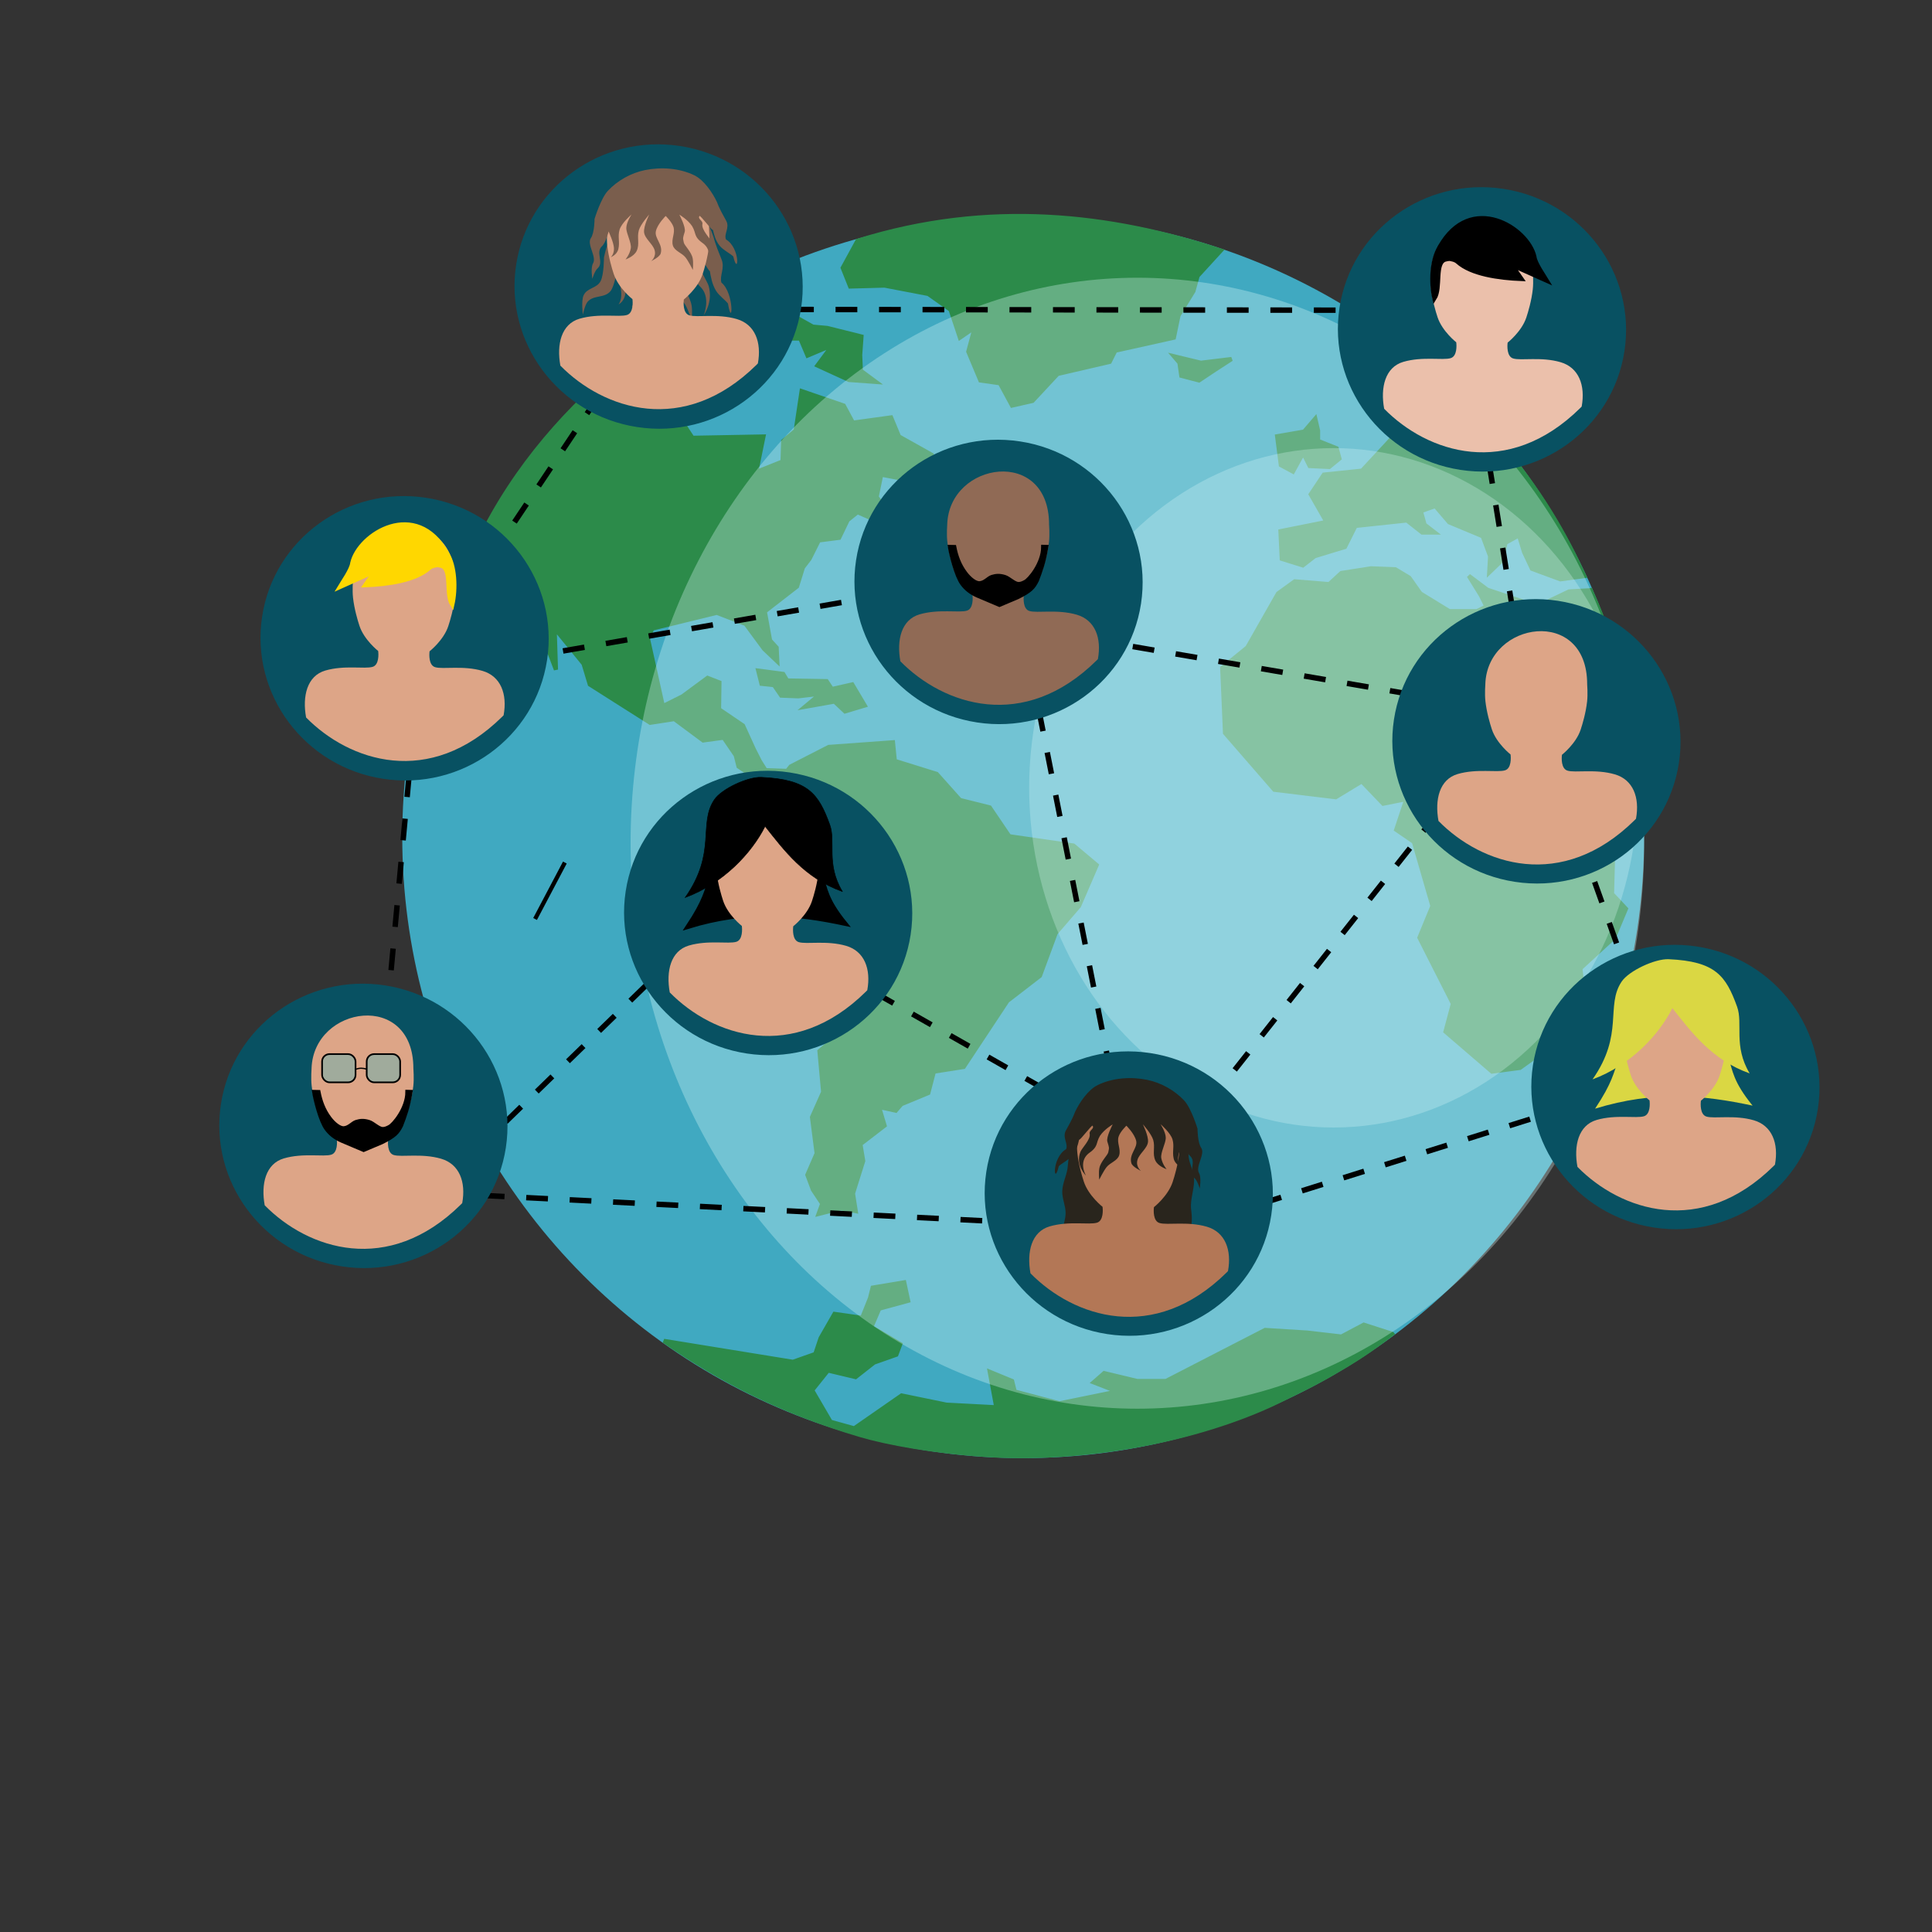 <?xml version="1.0" encoding="UTF-8" standalone="no"?>
<!-- Created with Inkscape (http://www.inkscape.org/) -->

<svg
   xmlns:dc="http://purl.org/dc/elements/1.1/"
   xmlns:cc="http://creativecommons.org/ns#"
   xmlns:rdf="http://www.w3.org/1999/02/22-rdf-syntax-ns#"
   xmlns:svg="http://www.w3.org/2000/svg"
   xmlns="http://www.w3.org/2000/svg"
   xmlns:sodipodi="http://sodipodi.sourceforge.net/DTD/sodipodi-0.dtd"
   xmlns:inkscape="http://www.inkscape.org/namespaces/inkscape"
   id="svg4136"
   version="1.1"
   inkscape:version="0.91 r13725"
   width="297"
   height="297"
   viewBox="0 0 297 297"
   sodipodi:docname="arte_mundo.svg">
  <rect x="0" y="0" width="297" height="297" fill="#333333" stroke="none"/>
  <defs
     id="defs4140" />
  <sodipodi:namedview
     pagecolor="#ffffff"
     bordercolor="#666666"
     borderopacity="1"
     objecttolerance="10"
     gridtolerance="10"
     guidetolerance="10"
     inkscape:pageopacity="0"
     inkscape:pageshadow="2"
     inkscape:window-width="640"
     inkscape:window-height="480"
     id="namedview4138"
     showgrid="false"
     inkscape:zoom="0.7071068"
     inkscape:cx="309.25262"
     inkscape:cy="245.51813"
     inkscape:current-layer="svg4136"
     showguides="true"
     inkscape:guide-bbox="true">
    <sodipodi:guide
       position="-402.344,359.21"
       orientation="0,1"
       id="guide4328" />
    <sodipodi:guide
       position="-661.266,192.172"
       orientation="0,1"
       id="guide7807" />
  </sodipodi:namedview>
  <g
     inkscape:groupmode="layer"
     id="layer1"
     inkscape:label="Layer 1"
     style="opacity:1">
    <circle
       style="fill:#40a9c1;fill-opacity:1;stroke:none;stroke-width:25.795;stroke-linecap:round;stroke-linejoin:round;stroke-miterlimit:4;stroke-dasharray:none;stroke-opacity:1"
       id="path4148"
       cx="157.29"
       cy="128.696"
       r="95.452" />
    <path
       style="fill:#2c8b4a;fill-opacity:1;fill-rule:evenodd;stroke:#2c8b4a;stroke-width:0.643px;stroke-linecap:butt;stroke-linejoin:miter;stroke-opacity:1"
       d="m 73.531,83.326 8.416,5.414 -0.134,4.584 3.649,9.619 -0.202,-6.37 4.449,5.46 0.961,3.185 9.278,5.89 3.718,-0.572 4.433,3.289 3.146,-0.429 1.859,2.717 0.429,1.716 3.575,2.431 5.148,-0.429 0.286,3.289 -3.289,4.433 -2.431,5.577 3.432,4.433 1.001,3.861 7.865,8.437 -1.287,10.153 -1.859,1.573 0.572,6.292 -1.716,3.861 0.715,5.577 -1.43,3.289 0.858,2.288 1.43,2.145 -0.572,1.573 3.432,-0.858 2.288,0.429 -0.429,-2.717 1.573,-5.005 -0.429,-2.574 3.718,-2.86 -0.858,-2.86 2.574,0.572 0.858,-1.001 4.147,-1.716 0.858,-3.289 4.576,-0.715 6.721,-10.153 5.005,-3.861 2.431,-6.578 3.575,-4.147 2.717,-6.292 -3.575,-3.003 -9.867,-1.43 -3.003,-4.433 -4.576,-1.144 -3.575,-4.004 -6.435,-2.002 -0.286,-2.86 -9.867,0.715 -5.863,3.003 -0.536,0.679 -3.325,-0.107 -0.858,-1.358 -0.929,-1.823 -1.68,-3.682 -3.682,-2.502 0.06,-4.12 -1.82,-0.708 -3.842,2.831 -3.033,1.517 -2.326,-10.516 0.708,-1.416 9.909,-2.427 4.449,1.719 2.831,3.842 2.022,1.921 -0.101,-2.123 -1.011,-1.112 -0.809,-4.449 4.955,-3.842 0.91,-2.932 1.011,-1.314 1.416,-2.831 3.135,-0.404 1.314,-2.73 1.517,-1.213 3.438,1.517 1.82,-0.708 -2.326,-3.135 0.708,-3.438 4.247,0.809 1.213,-2.123 1.314,3.438 5.561,0.607 -3.943,-2.629 -0.607,-3.135 -5.056,-2.831 -1.213,-2.932 -5.865,0.809 -1.416,-2.629 -6.471,-2.225 -0.91,6.067 -1.921,1.618 -0.101,3.135 -4.045,1.618 1.112,-5.46 -10.92,0.202 -2.73,-4.146 3.337,-5.46 4.045,-0.404 1.213,0.91 4.752,-0.303 -2.275,-2.073 -1.517,-1.668 1.618,0.404 1.163,-1.011 1.921,-1.517 5.056,0 1.112,2.629 3.842,-1.618 -2.326,3.135 4.853,2.225 4.146,0.303 -2.326,-1.719 -0.101,-2.427 0.202,-2.831 -5.258,-1.314 -2.225,-0.202 -5.258,-2.932 1.314,-6.674 C 107.086,46.44 84.885,59.814 73.531,83.326 Z"
       id="path4196"
       inkscape:connector-curvature="0"
       sodipodi:nodetypes="ccccccccccccccccccccccccccccccccccccccccccccccccccccccccccccccccccccccccccccccccccccccccccccccccccccccccccccccccccccccccccccccc" />
    <path
       style="fill:#2c8b4a;fill-opacity:1;fill-rule:evenodd;stroke:#2c8b4a;stroke-width:0.643px;stroke-linecap:butt;stroke-linejoin:miter;stroke-opacity:1"
       d="m 131.824,37.016 c 20.233,-6.326 38.994,-4.031 55.847,1.506 l -3.571,3.904 -0.641,2.331 -2.288,3.718 -0.715,3.432 -9.009,2.002 -0.858,1.716 -8.008,1.859 -3.861,4.147 -3.146,0.715 -1.859,-3.432 -3.003,-0.429 -1.859,-4.433 1.001,-3.718 -2.288,1.573 -1.43,-4.29 -3.432,-2.431 -6.721,-1.287 -5.291,0.143 -1.144,-2.86 z"
       id="path4198"
       inkscape:connector-curvature="0"
       sodipodi:nodetypes="cccccccccccccccccccccc" />
    <path
       style="fill:#2c8b4a;fill-opacity:1;fill-rule:evenodd;stroke:#2c8b4a;stroke-width:0.643px;stroke-linecap:butt;stroke-linejoin:miter;stroke-opacity:1"
       d="m 217.468,57.188 -5.46,2.427 1.618,4.449 3.438,0 -7.685,8.291 -5.865,0.607 -2.022,3.033 2.427,4.247 -7.078,1.416 0.202,4.247 3.236,1.011 1.82,-1.416 4.651,-1.416 1.618,-3.236 7.909,-0.843 2.359,1.859 1.931,0 -1.573,-1.215 -0.572,-2.073 2.216,-0.786 2.145,2.502 5.148,2.145 1.144,3.074 -0.143,2.502 1.93,-1.859 0.572,-2.717 2.073,-1.144 0.786,2.574 1.215,2.574 4.367,1.61 3.675,-0.495 C 240.523,82.069 237.18,75.933 229.966,67.316 l -4.109,-1.042 -7.078,1.576 0.572,-2.002 2.145,-1.573 -3.932,-2.502 1.359,-2.788 -1.359,-1.573 z"
       id="path4200"
       inkscape:connector-curvature="0"
       sodipodi:nodetypes="cccccccccccccccccccccccccccccccccccccccc" />
    <path
       style="fill:#2c8b4a;fill-opacity:1;fill-rule:evenodd;stroke:#2c8b4a;stroke-width:0.643px;stroke-linecap:butt;stroke-linejoin:miter;stroke-opacity:1"
       d="m 244.534,90.74 -3.33,0.185 -4.836,2.308 -7.722,-2.574 -2.86,-2.145 1.859,3.003 0.858,1.716 -1.43,0.715 -4.29,0 -4.433,-2.717 -1.716,-2.431 -2.145,-1.287 -3.718,-0.143 -4.576,0.715 -1.859,1.716 -5.291,-0.429 -2.574,1.859 -4.719,8.294 -3.861,3.146 0.429,10.01 7.579,8.723 9.438,1.144 4.004,-2.431 3.289,3.432 3.575,-0.715 -1.573,4.719 2.717,1.859 2.86,9.867 -2.002,4.862 5.148,10.153 -1.144,4.29 7.15,6.149 4.29,-0.572 5.577,-4.004 1.43,-4.576 2.86,-1.573 -0.572,-5.148 5.148,-4.719 1.859,-4.433 -2.145,-2.288 0.143,-5.291 4.458,-4.926 c -0.162,-5.934 -0.736,-12.099 -2.108,-18.57 l -7.866,-12.608 4.932,2.08 c -0.747,-2.499 -1.745,-4.955 -2.831,-7.365 z"
       id="path4202"
       inkscape:connector-curvature="0"
       sodipodi:nodetypes="cccccccccccccccccccccccccccccccccccccccccccccc" />
    <path
       style="fill:#2c8b4a;fill-opacity:1;fill-rule:evenodd;stroke:#2c8b4a;stroke-width:0.643px;stroke-linecap:butt;stroke-linejoin:miter;stroke-opacity:1"
       d="m 116.555,103.094 3.842,0.506 0.607,1.011 6.067,0.101 0.809,1.213 3.135,-0.708 1.921,3.236 -3.033,0.91 -1.618,-1.517 -4.55,0.809 2.427,-2.022 -3.438,0.404 -2.629,-0.101 -1.112,-1.618 -1.921,-0.202 z"
       id="path4204"
       inkscape:connector-curvature="0"
       sodipodi:nodetypes="cccccccccccccccc" />
    <path
       style="fill:#2c8b4a;fill-opacity:1;fill-rule:evenodd;stroke:#2c8b4a;stroke-width:0.643px;stroke-linecap:butt;stroke-linejoin:miter;stroke-opacity:1"
       d="m 180.455,54.766 4.147,1.001 4.719,-0.572 -2.431,1.573 -2.574,1.716 -2.717,-0.715 -0.286,-2.002 z"
       id="path4206"
       inkscape:connector-curvature="0"
       sodipodi:nodetypes="cccccccc" />
    <path
       style="fill:#2c8b4a;fill-opacity:1;fill-rule:evenodd;stroke:#2c8b4a;stroke-width:0.643px;stroke-linecap:butt;stroke-linejoin:miter;stroke-opacity:1"
       d="m 205.909,70.496 -0.429,-1.573 -2.86,-1.144 0,-1.573 -0.429,-1.859 -1.716,2.002 -4.147,0.715 0.572,4.433 1.859,1.001 1.573,-2.86 1.001,2.002 3.003,0.143 z"
       id="path4208"
       inkscape:connector-curvature="0"
       sodipodi:nodetypes="ccccccccccccc" />
    <path
       style="fill:#2c8b4a;fill-opacity:1;fill-rule:evenodd;stroke:#2c8b4a;stroke-width:0.643px;stroke-linecap:butt;stroke-linejoin:miter;stroke-opacity:1"
       d="m 214.003,205.044 -4.351,-1.4 -3.438,1.82 -5.258,-0.607 -6.471,-0.404 -15.238,7.844 -4.449,0 -5.056,-1.213 -1.618,1.416 3.64,1.416 -8.898,1.82 -6.876,-1.82 -0.404,-1.618 -3.438,-1.416 1.011,5.46 -7.685,-0.404 -6.876,-1.416 -7.28,5.056 -3.64,-1.011 -2.831,-4.853 2.427,-3.033 4.247,1.011 2.831,-2.225 3.438,-1.213 0.607,-1.618 -4.449,-2.629 1.213,-2.831 4.449,-1.213 -0.607,-2.831 -4.853,0.809 -0.404,1.618 -1.213,3.033 -4.247,-0.607 -2.139,3.729 -0.809,2.427 -3.438,1.213 -19.845,-3.222 c 8.766,6.105 18.158,10.909 30.192,14.468 4.056,1.199 11.175,2.53 19.513,3.076 13.613,0.891 30.724,-1.801 43.612,-7.705 1.3,-0.596 2.836,-1.378 4.308,-2.097 1.965,-0.96 3.839,-1.975 5.099,-2.704 3.622,-2.093 5.727,-3.459 9.226,-6.123 z"
       id="path4210"
       inkscape:connector-curvature="0"
       sodipodi:nodetypes="cccccccccccccccccccccccccccccccccccccsssssc" />
    <ellipse
       style="opacity:1;fill:#e1fbfb;fill-opacity:0.314;stroke:none;stroke-width:25.795;stroke-linecap:round;stroke-linejoin:round;stroke-miterlimit:4;stroke-dasharray:none;stroke-opacity:1"
       id="path4148-3"
       cx="174.847"
       cy="129.625"
       rx="77.909"
       ry="86.931" />
    <ellipse
       style="opacity:1;fill:#e1fbfb;fill-opacity:0.272;stroke:none;stroke-width:25.795;stroke-linecap:round;stroke-linejoin:round;stroke-miterlimit:4;stroke-dasharray:none;stroke-opacity:1"
       id="path4148-3-1"
       cx="205.012"
       cy="121.108"
       rx="46.801"
       ry="52.221" />
  </g>
  <path
     style="fill:none;fill-rule:evenodd;stroke:#000000;stroke-width:0.836;stroke-linecap:butt;stroke-linejoin:miter;stroke-miterlimit:4;stroke-dasharray:3.342, 3.342;stroke-dashoffset:0;stroke-opacity:1"
     d="m 58.277,169.112 6.19,-66.976 36.491,-54.59 124.177,0.164 9.323,58.002 21.395,59.851 -75.146,23.604 -114.211,-5.79 45.078,-43.816 61.011,34.706 -15.396,-77.79 69.695,11.977"
     id="path4305"
     inkscape:connector-curvature="0"
     sodipodi:nodetypes="ccccccccccc" />
  <path
     style="fill:none;fill-rule:evenodd;stroke:#000000;stroke-width:0.836;stroke-linecap:butt;stroke-linejoin:miter;stroke-miterlimit:4;stroke-dasharray:3.342, 3.342;stroke-dashoffset:0;stroke-opacity:1"
     d="M 229.186,114.658 185.631,169.762"
     id="path4307"
     inkscape:connector-curvature="0" />
  <path
     style="fill:none;fill-rule:evenodd;stroke:#000000;stroke-width:0.836;stroke-linecap:butt;stroke-linejoin:miter;stroke-miterlimit:4;stroke-dasharray:3.342, 3.342;stroke-dashoffset:0;stroke-opacity:1"
     d="M 142.525,90.329 65.027,103.818"
     id="path4324"
     inkscape:connector-curvature="0" />
  <ellipse
     style="fill:#085162;fill-opacity:1;stroke:none;stroke-width:25.795;stroke-linecap:round;stroke-linejoin:round;stroke-miterlimit:4;stroke-dasharray:none;stroke-opacity:1"
     id="path4148-6-08"
     cx="232.978"
     cy="15.642"
     rx="22.167"
     ry="21.863"
     transform="matrix(0.988,0.151,-0.151,0.988,0,0)" />
  <path
     style="fill:#ebc0ab;fill-opacity:1;fill-rule:evenodd;stroke:none;stroke-width:1px;stroke-linecap:butt;stroke-linejoin:miter;stroke-opacity:1"
     d="m 219.987,41.768 c 0,0 -0.12,1.511 0.01,2.67 0.192,1.72 0.693,3.416 0.991,4.32 0.715,2.164 2.872,3.857 2.872,3.857 0.069,0.475 0.151,2.129 -0.839,2.438 -1.202,0.376 -4.324,-0.297 -7.296,0.575 -2.795,0.82 -3.541,3.939 -2.943,7.211 6.62,6.737 18.958,10.929 30.163,-0.133 l 0.201,-0.207 c 0.599,-3.273 -0.449,-6.001 -3.245,-6.821 -2.972,-0.872 -6.094,-0.199 -7.296,-0.575 -0.99,-0.31 -0.908,-1.963 -0.839,-2.438 0,0 2.157,-1.693 2.872,-3.857 0.299,-0.904 0.799,-2.6 0.991,-4.32 0.13,-1.16 0.01,-2.67 0.01,-2.67 0.012,-11.974 -15.312,-9.699 -15.654,-0.05 z"
     id="path4326"
     inkscape:connector-curvature="0"
     sodipodi:nodetypes="cscccscccscccscc" />
  <ellipse
     style="fill:#085162;fill-opacity:1;stroke:none;stroke-width:25.795;stroke-linecap:round;stroke-linejoin:round;stroke-miterlimit:4;stroke-dasharray:none;stroke-opacity:1"
     id="path4148-6-08-8"
     cx="165.343"
     cy="65.275"
     rx="22.167"
     ry="21.863"
     transform="matrix(0.988,0.151,-0.151,0.988,0,0)"
     inkscape:transform-center-x="-24.543552"
     inkscape:transform-center-y="-39.996907" />
  <path
     style="fill:#906a55;fill-opacity:1;fill-rule:evenodd;stroke:none;stroke-width:1px;stroke-linecap:butt;stroke-linejoin:miter;stroke-opacity:0.745"
     d="m 145.617,80.587 c 0,0 -0.12,1.511 0.01,2.67 0.193,1.72 0.693,3.416 0.991,4.32 0.715,2.164 2.872,3.857 2.872,3.857 0.069,0.475 0.151,2.129 -0.839,2.438 -1.202,0.376 -4.324,-0.297 -7.296,0.575 -2.795,0.82 -3.542,3.939 -2.943,7.211 6.62,6.737 18.958,10.929 30.163,-0.133 l 0.201,-0.207 c 0.599,-3.273 -0.449,-6.001 -3.245,-6.821 -2.972,-0.872 -6.094,-0.199 -7.296,-0.575 -0.99,-0.31 -0.908,-1.963 -0.839,-2.438 0,0 2.157,-1.693 2.872,-3.857 0.299,-0.904 0.799,-2.6 0.991,-4.32 0.13,-1.16 0.01,-2.67 0.01,-2.67 0.013,-11.974 -15.312,-9.699 -15.654,-0.05 z"
     id="path4326-6"
     inkscape:connector-curvature="0"
     sodipodi:nodetypes="cscccscccscccscc"
     inkscape:transform-center-x="-24.570241"
     inkscape:transform-center-y="-39.137755" />
  <ellipse
     style="fill:#085162;fill-opacity:1;stroke:none;stroke-width:25.795;stroke-linecap:round;stroke-linejoin:round;stroke-miterlimit:4;stroke-dasharray:none;stroke-opacity:1"
     id="path4148-6-08-2"
     cx="106.795"
     cy="28.262"
     rx="22.167"
     ry="21.863"
     transform="matrix(0.988,0.151,-0.151,0.988,0,0)"
     inkscape:transform-center-x="-29.997675"
     inkscape:transform-center-y="32.270229" />
  <path
     style="fill:#7a5e4d;fill-opacity:1;fill-rule:evenodd;stroke:none;stroke-width:0.1;stroke-linecap:butt;stroke-linejoin:miter;stroke-miterlimit:4;stroke-dasharray:none;stroke-opacity:1"
     d="m 100.362,38.722 c 0,0 -1.186,1.835 -1.428,2.98 -0.293,1.389 0.145,2.601 -0.298,3.912 -0.365,1.078 -1.537,1.623 -1.537,1.623 0,0 0.569,-0.917 0.724,-2.078 0.142,-1.056 -0.631,-2.829 -0.614,-3.903 0.017,-1.073 0.716,-2.535 0.716,-2.535 0,0 -1.375,1.621 -1.642,2.889 -0.277,1.318 0.062,2.28 -0.16,3.618 -0.195,1.174 -1.041,1.569 -1.041,1.569 0,0 0.468,-0.544 0.431,-1.709 -0.034,-1.076 -0.736,-3.149 -0.736,-3.149 0,0 -0.365,2.11 -0.914,2.799 -0.926,1.163 -2.611,0.543 -3.554,1.679 -0.399,0.481 -0.711,1.959 -0.711,1.959 0,0 -0.26,-2.094 0.102,-2.939 0.525,-1.226 2.053,-1.067 2.64,-2.239 0.509,-1.016 0.508,-3.639 0.508,-3.639 0,0 0.856,-3.885 1.828,-5.318 1.324,-1.954 3.177,-3.379 5.077,-3.918 2.233,-0.634 4.753,-0.396 6.803,0.98 1.313,0.881 2.504,3.285 3.122,5.108 0.081,0.239 0.145,0.797 1.242,3.471 0.544,1.327 -0.34,2.518 -0.019,3.56 2.049,1.68 1.69,7.231 1.004,3.217 -0.485,-0.611 -1.352,-1.177 -1.832,-1.958 -0.631,-1.026 -0.827,-2.278 -0.954,-3.047 -0.11,0.205 -1.747,-2.862 -1.856,-2.647 -0.289,0.57 0.494,0.86 0.402,1.495 -0.165,1.142 1.063,2.699 1.276,3.466 0.703,2.527 -0.761,4.478 -0.761,4.478 0,0 1.051,-2.495 -0.305,-4.128 -1.496,-1.437 -0.988,-1.917 -1.619,-3.387 -0.608,-1.26 -1.757,-2.176 -1.757,-2.176 0,0 0.923,2.393 0.736,3.254 -0.256,1.185 -0.277,1.067 -0.127,2.029 0.087,0.557 1.036,1.736 1.218,2.974 0.121,0.824 0.025,2.204 0.025,2.204 0,0 -0.599,-1.66 -1.015,-2.379 -0.493,-0.851 -1.497,-1.197 -1.726,-2.239 -0.262,-1.191 0.35,-2.348 0.076,-3.534 -0.217,-0.937 -1.066,-2.064 -1.066,-2.064 0,0 -1.115,1.507 -1.345,2.869 -0.23,1.362 1.021,2.516 0.66,4.233 -0.147,0.7 -1.312,1.448 -1.312,1.448 0,0 0.741,-0.772 0.474,-2.078 -0.238,-1.165 -1.36,-2.189 -1.447,-3.394 -0.083,-1.161 0.711,-3.359 0.711,-3.359 z"
     id="path7811-2"
     inkscape:connector-curvature="0"
     sodipodi:nodetypes="csscsscsscscsscsscsssssccscsssccccssscsssczscssc" />
  <path
     style="fill:#dda587;fill-opacity:1;fill-rule:evenodd;stroke:none;stroke-width:1px;stroke-linecap:butt;stroke-linejoin:miter;stroke-opacity:1"
     d="m 93.348,35.136 c 0,0 -0.12,1.511 0.01,2.67 0.193,1.72 0.693,3.416 0.991,4.32 0.715,2.164 2.872,3.857 2.872,3.857 0.069,0.475 0.151,2.129 -0.839,2.438 -1.202,0.376 -4.324,-0.297 -7.296,0.575 -2.795,0.82 -3.541,3.939 -2.943,7.211 6.62,6.737 18.958,10.929 30.163,-0.133 l 0.201,-0.207 c 0.599,-3.273 -0.449,-6.001 -3.245,-6.821 -2.972,-0.872 -6.094,-0.199 -7.296,-0.575 -0.99,-0.31 -0.908,-1.963 -0.839,-2.438 0,0 2.157,-1.693 2.872,-3.857 0.299,-0.904 0.799,-2.6 0.991,-4.32 0.13,-1.16 0.01,-2.67 0.01,-2.67 0.013,-11.974 -15.312,-9.699 -15.654,-0.05 z"
     id="path4326-3"
     inkscape:connector-curvature="0"
     sodipodi:nodetypes="cscccscccscccscc"
     inkscape:transform-center-x="-30.024347"
     inkscape:transform-center-y="33.129379" />
  <ellipse
     style="fill:#085162;fill-opacity:1;stroke:none;stroke-width:25.795;stroke-linecap:round;stroke-linejoin:round;stroke-miterlimit:4;stroke-dasharray:none;stroke-opacity:1"
     id="path4148-6-08-0"
     cx="76.348"
     cy="87.644"
     rx="22.167"
     ry="21.863"
     transform="matrix(0.988,0.151,-0.151,0.988,0,0)"
     inkscape:transform-center-x="-23.634536"
     inkscape:transform-center-y="-52.72319" />
  <path
     style="fill:#dda587;fill-opacity:1;fill-rule:evenodd;stroke:none;stroke-width:1px;stroke-linecap:butt;stroke-linejoin:miter;stroke-opacity:1"
     d="m 54.26,89.223 c 0,0 -0.12,1.511 0.01,2.67 0.193,1.72 0.693,3.416 0.991,4.32 0.715,2.164 2.872,3.857 2.872,3.857 0.069,0.475 0.151,2.129 -0.839,2.438 -1.202,0.376 -4.324,-0.297 -7.296,0.575 -2.795,0.82 -3.541,3.939 -2.943,7.211 6.62,6.737 18.958,10.929 30.163,-0.133 l 0.201,-0.207 c 0.599,-3.273 -0.449,-6.001 -3.245,-6.821 -2.972,-0.872 -6.094,-0.199 -7.296,-0.575 -0.99,-0.31 -0.908,-1.963 -0.839,-2.438 0,0 2.157,-1.693 2.872,-3.857 0.299,-0.904 0.799,-2.6 0.991,-4.32 0.13,-1.16 0.01,-2.67 0.01,-2.67 0.013,-11.974 -15.312,-9.699 -15.654,-0.05 z"
     id="path4326-1"
     inkscape:connector-curvature="0"
     sodipodi:nodetypes="cscccscccscccscc"
     inkscape:transform-center-x="-23.661189"
     inkscape:transform-center-y="-51.864046" />
  <ellipse
     style="fill:#085162;fill-opacity:1;stroke:none;stroke-width:25.795;stroke-linecap:round;stroke-linejoin:round;stroke-miterlimit:4;stroke-dasharray:none;stroke-opacity:1"
     id="path4148-6-08-1"
     cx="81.413"
     cy="162.737"
     rx="22.167"
     ry="21.863"
     transform="matrix(0.988,0.151,-0.151,0.988,0,0)" />
  <path
     style="fill:#dda587;fill-opacity:1;fill-rule:evenodd;stroke:none;stroke-width:1px;stroke-linecap:butt;stroke-linejoin:miter;stroke-opacity:1"
     d="m 47.897,164.217 c 0,0 -0.12,1.511 0.01,2.67 0.193,1.72 0.693,3.416 0.991,4.32 0.715,2.164 2.872,3.857 2.872,3.857 0.069,0.475 0.151,2.129 -0.839,2.438 -1.202,0.376 -4.324,-0.297 -7.296,0.575 -2.795,0.82 -3.541,3.939 -2.943,7.211 6.62,6.737 18.958,10.929 30.163,-0.133 l 0.201,-0.207 c 0.599,-3.273 -0.449,-6.001 -3.245,-6.821 -2.972,-0.872 -6.094,-0.199 -7.296,-0.575 -0.99,-0.31 -0.908,-1.963 -0.839,-2.438 0,0 2.157,-1.693 2.872,-3.857 0.299,-0.904 0.799,-2.6 0.991,-4.32 0.13,-1.16 0.01,-2.67 0.01,-2.67 0.013,-11.974 -15.312,-9.699 -15.654,-0.05 z"
     id="path4326-5"
     inkscape:connector-curvature="0"
     sodipodi:nodetypes="cscccscccscccscc" />
  <ellipse
     style="fill:#085162;fill-opacity:1;stroke:none;stroke-width:25.795;stroke-linecap:round;stroke-linejoin:round;stroke-miterlimit:4;stroke-dasharray:none;stroke-opacity:1"
     id="path4148-6-08-12"
     cx="138.008"
     cy="120.961"
     rx="22.167"
     ry="21.863"
     transform="matrix(0.988,0.151,-0.151,0.988,0,0)" />
  <path
     style="fill:#000000;fill-opacity:1;fill-rule:evenodd;stroke:#000000;stroke-width:0.66px;stroke-linecap:butt;stroke-linejoin:miter;stroke-opacity:1"
     d="m 109.386,134.857 c -0.888,2.19 -0.896,3.454 -3.653,7.612 9.235,-2.838 16.669,-2.073 24.212,-0.468 -3.016,-3.703 -3.054,-5.365 -3.737,-7.464 z"
     id="path7755"
     inkscape:connector-curvature="0"
     sodipodi:nodetypes="ccccc" />
  <path
     style="fill:#dda587;fill-opacity:1;fill-rule:evenodd;stroke:none;stroke-width:1px;stroke-linecap:butt;stroke-linejoin:miter;stroke-opacity:1"
     d="m 110.165,131.492 c 0,0 -0.12,1.511 0.01,2.67 0.192,1.72 0.693,3.416 0.991,4.32 0.715,2.164 2.872,3.857 2.872,3.857 0.069,0.475 0.151,2.129 -0.839,2.438 -1.202,0.376 -4.324,-0.297 -7.296,0.575 -2.795,0.82 -3.542,3.939 -2.943,7.211 6.62,6.737 18.958,10.929 30.163,-0.133 l 0.201,-0.207 c 0.599,-3.273 -0.449,-6.001 -3.244,-6.821 -2.972,-0.872 -6.094,-0.199 -7.296,-0.575 -0.99,-0.31 -0.908,-1.963 -0.839,-2.438 0,0 2.157,-1.693 2.872,-3.857 0.299,-0.904 0.799,-2.6 0.991,-4.32 0.13,-1.16 0.01,-2.67 0.01,-2.67 0.012,-11.974 -15.312,-9.699 -15.654,-0.05 z"
     id="path4326-0"
     inkscape:connector-curvature="0"
     sodipodi:nodetypes="cscccscccscccscc" />
  <ellipse
     style="fill:#085162;fill-opacity:1;stroke:none;stroke-width:25.795;stroke-linecap:round;stroke-linejoin:round;stroke-miterlimit:4;stroke-dasharray:none;stroke-opacity:1"
     id="path4148-6-08-7"
     cx="199.357"
     cy="155.246"
     rx="22.167"
     ry="21.863"
     transform="matrix(0.988,0.151,-0.151,0.988,0,0)"
     inkscape:transform-center-x="54.086718"
     inkscape:transform-center-y="-40.451413" />
  <path
     style="fill:#29251d;fill-opacity:1;fill-rule:evenodd;stroke:none;stroke-width:0.1;stroke-linecap:butt;stroke-linejoin:miter;stroke-miterlimit:4;stroke-dasharray:none;stroke-opacity:1"
     d="m 165.335,173.001 c 0,0 -1.107,4.665 -1.174,6.098 -0.067,1.433 -0.823,2.634 -0.864,4.022 -0.034,1.155 0.535,2.248 0.518,3.404 -0.014,0.974 -0.413,1.882 -0.518,2.847 -0.33,3.027 -0.345,9.159 -0.345,9.159 0,0 0.19,-4.603 0.834,-7.816 0.124,-0.62 0.401,-1.11 0.548,-1.591 0.118,-0.385 -0.181,1.141 -0.194,1.678 -0.013,0.553 0.267,1.15 0.243,1.734 -0.043,1.07 -0.34,2.126 0.07,2.997 0.122,0.261 0.265,-1.978 0.48,-3.577 0.039,-0.29 -0.25,-0.759 -0.182,-1.205 0.105,-0.692 0.34,-1.445 0.34,-1.445 0,0 -0.115,0.929 0.084,1.65 0.199,0.722 1.32,2.407 1.32,2.407 0,0 -0.657,-2.388 -0.691,-2.877 -0.042,-0.619 0.114,-1.294 0.114,-1.294 0,0 0,0.65 0.211,1.66 0.203,0.96 1.057,3.595 1.057,3.595 0,0 -0.319,-2.789 -0.216,-4.078 0.042,-0.525 0.167,-0.805 0.167,-0.805 0,0 0.046,0.722 0.106,1.37 0.045,0.48 0.44,1.338 0.44,1.338 l 10.079,1.504 c 0,0 0.053,-2.951 0.394,-4.341 0.082,-0.335 0.389,-0.928 0.389,-0.928 0,0 -0.233,1.466 -0.238,1.717 -0.021,1.119 0.41,2.368 0.41,2.368 0,0 0.12,-0.999 0.205,-1.823 0.051,-0.496 0.399,-1.952 0.399,-1.952 0,0 0.112,1.334 0.184,1.766 0.24,1.456 0.076,3.866 0.076,3.866 0,0 0.762,-1.905 0.853,-3.211 0.051,-0.744 0.097,-2.296 0.097,-2.296 0,0 0.286,1.707 0.486,2.44 0.144,0.527 0.637,1.15 0.637,1.15 0,0 -0.099,-1.678 -0.011,-2.71 0.035,-0.412 0.659,-1.498 0.659,-1.498 0,0 -0.249,1.638 -0.173,2.171 0.224,1.565 0.475,4.079 0.475,4.079 0,0 0.229,-2.853 0.313,-4.408 0.035,-0.662 0.264,-1.609 0.291,-2.497 0.039,-1.282 -0.154,-1.625 -0.129,-2.44 0.043,-1.396 0.569,-2.758 0.475,-4.146 -0.075,-1.106 -0.691,-2.102 -0.821,-3.218 -0.084,-0.726 0.036,-2.202 0.036,-2.202 l -0.244,-1.225 0.305,-2.625 z"
     id="path7905"
     inkscape:connector-curvature="0"
     sodipodi:nodetypes="czssscsssssssczcscscscsccscscscscscscscscssssscccc" />
  <path
     style="fill:#b37756;fill-opacity:1;fill-rule:evenodd;stroke:none;stroke-width:1px;stroke-linecap:butt;stroke-linejoin:miter;stroke-opacity:1"
     d="m 165.616,174.671 c 0,0 -0.12,1.511 0.01,2.67 0.192,1.72 0.693,3.416 0.991,4.32 0.715,2.164 2.872,3.857 2.872,3.857 0.069,0.475 0.151,2.129 -0.839,2.438 -1.202,0.376 -4.324,-0.297 -7.296,0.575 -2.795,0.82 -3.541,3.939 -2.943,7.211 6.62,6.737 18.958,10.929 30.163,-0.133 l 0.201,-0.207 c 0.599,-3.273 -0.449,-6.001 -3.245,-6.821 -2.972,-0.872 -6.094,-0.199 -7.296,-0.575 -0.99,-0.31 -0.908,-1.963 -0.839,-2.438 0,0 2.157,-1.693 2.872,-3.857 0.299,-0.904 0.799,-2.6 0.991,-4.32 0.13,-1.16 0.01,-2.67 0.01,-2.67 0.012,-11.974 -15.312,-9.699 -15.654,-0.05 z"
     id="path4326-7"
     inkscape:connector-curvature="0"
     sodipodi:nodetypes="cscccscccscccscc"
     inkscape:transform-center-x="54.060032"
     inkscape:transform-center-y="-39.59227" />
  <ellipse
     style="fill:#085162;fill-opacity:1;stroke:none;stroke-width:25.795;stroke-linecap:round;stroke-linejoin:round;stroke-miterlimit:4;stroke-dasharray:none;stroke-opacity:1"
     id="path4148-6-08-4"
     cx="279.994"
     cy="126.341"
     rx="22.167"
     ry="21.863"
     transform="matrix(0.988,0.151,-0.151,0.988,0,0)" />
  <path
     style="fill:#dad743;fill-opacity:1;fill-rule:evenodd;stroke:none;stroke-width:1.027px;stroke-linecap:butt;stroke-linejoin:miter;stroke-opacity:1"
     d="m 248.861,162.819 c -0.888,2.19 -0.896,3.454 -3.653,7.612 9.235,-2.838 16.669,-2.073 24.212,-0.468 -3.016,-3.703 -3.054,-5.365 -3.737,-7.464 z"
     id="path7755-0"
     inkscape:connector-curvature="0"
     sodipodi:nodetypes="ccccc" />
  <path
     style="fill:#dda587;fill-opacity:1;fill-rule:evenodd;stroke:none;stroke-width:1px;stroke-linecap:butt;stroke-linejoin:miter;stroke-opacity:1"
     d="m 249.7,158.309 c 0,0 -0.12,1.511 0.01,2.67 0.192,1.72 0.693,3.416 0.991,4.32 0.715,2.164 2.872,3.857 2.872,3.857 0.069,0.475 0.151,2.129 -0.839,2.438 -1.202,0.376 -4.324,-0.297 -7.296,0.575 -2.795,0.82 -3.541,3.939 -2.943,7.211 6.62,6.737 18.958,10.929 30.163,-0.133 l 0.201,-0.207 c 0.599,-3.273 -0.449,-6.001 -3.245,-6.821 -2.972,-0.872 -6.094,-0.199 -7.296,-0.575 -0.99,-0.31 -0.908,-1.963 -0.839,-2.438 0,0 2.157,-1.693 2.872,-3.857 0.299,-0.904 0.799,-2.6 0.991,-4.32 0.13,-1.16 0.01,-2.67 0.01,-2.67 0.012,-11.974 -15.312,-9.699 -15.654,-0.05 z"
     id="path4326-2"
     inkscape:connector-curvature="0"
     sodipodi:nodetypes="cscccscccscccscc" />
  <ellipse
     style="fill:#085162;fill-opacity:1;stroke:none;stroke-width:25.795;stroke-linecap:round;stroke-linejoin:round;stroke-miterlimit:4;stroke-dasharray:none;stroke-opacity:1"
     id="path4148-6-08-79"
     cx="250.827"
     cy="77.01"
     rx="22.167"
     ry="21.863"
     transform="matrix(0.988,0.151,-0.151,0.988,0,0)" />
  <path
     style="fill:#dda587;fill-opacity:1;fill-rule:evenodd;stroke:none;stroke-width:1px;stroke-linecap:butt;stroke-linejoin:miter;stroke-opacity:1"
     d="m 228.338,105.131 c 0,0 -0.12,1.511 0.01,2.67 0.193,1.72 0.693,3.416 0.991,4.32 0.715,2.164 2.872,3.857 2.872,3.857 0.069,0.475 0.151,2.129 -0.839,2.438 -1.202,0.376 -4.324,-0.297 -7.296,0.575 -2.795,0.82 -3.541,3.939 -2.943,7.211 6.62,6.737 18.958,10.929 30.163,-0.133 l 0.201,-0.207 c 0.599,-3.273 -0.449,-6.001 -3.245,-6.821 -2.972,-0.872 -6.094,-0.199 -7.296,-0.575 -0.99,-0.31 -0.908,-1.963 -0.839,-2.438 0,0 2.157,-1.693 2.872,-3.857 0.299,-0.904 0.799,-2.6 0.991,-4.32 0.13,-1.16 0.01,-2.67 0.01,-2.67 0.012,-11.974 -15.312,-9.699 -15.654,-0.05 z"
     id="path4326-76"
     inkscape:connector-curvature="0"
     sodipodi:nodetypes="cscccscccscccscc" />
  <path
     style="fill:#000000;fill-opacity:1;fill-rule:evenodd;stroke:#000000;stroke-width:0.643px;stroke-linecap:butt;stroke-linejoin:miter;stroke-opacity:1"
     d="m 220.802,39.334 c 1.242,0.576 2.522,0.259 3.273,0.929 2.112,1.884 6.289,2.485 9.835,2.627 l -1.486,-2.129 5.389,2.411 c -0.421,-0.707 -1.825,-2.68 -1.934,-3.697 -1.001,-4.46 -9.804,-10.013 -14.569,-1.49 z"
     id="path4419"
     inkscape:connector-curvature="0"
     sodipodi:nodetypes="cscccccc" />
  <path
     style="fill:#000000;fill-opacity:1;fill-rule:evenodd;stroke:#000000;stroke-width:0.643px;stroke-linecap:butt;stroke-linejoin:miter;stroke-opacity:1"
     d="m 221.332,37.971 c -1.256,1.934 -1.385,5.445 -0.824,7.926 1.079,-1.667 -0.057,-5.638 1.761,-6.022 z"
     id="path4421"
     inkscape:connector-curvature="0"
     sodipodi:nodetypes="cccc" />
  <path
     style="fill:#ffd700;fill-opacity:1;fill-rule:evenodd;stroke:#ffd700;stroke-width:0.643px;stroke-linecap:butt;stroke-linejoin:miter;stroke-opacity:1"
     d="m 69.235,86.412 c -1.242,0.576 -2.522,0.259 -3.273,0.929 -2.112,1.884 -6.289,2.485 -9.835,2.627 l 1.486,-2.129 -5.389,2.411 c 0.421,-0.707 1.825,-2.68 1.934,-3.697 1.001,-4.46 9.804,-10.013 14.569,-1.49 z"
     id="path4419-2"
     inkscape:connector-curvature="0"
     sodipodi:nodetypes="cscccccc" />
  <path
     style="fill:#ffd700;fill-opacity:1;fill-rule:evenodd;stroke:#ffd700;stroke-width:0.643px;stroke-linecap:butt;stroke-linejoin:miter;stroke-opacity:1"
     d="m 68.704,85.049 c 1.256,1.934 1.385,5.445 0.824,7.926 -1.079,-1.667 0.057,-5.638 -1.761,-6.022 z"
     id="path4421-2"
     inkscape:connector-curvature="0"
     sodipodi:nodetypes="cccc" />
  <path
     style="fill:#000000;fill-opacity:1;fill-rule:evenodd;stroke:#000000;stroke-width:0.643px;stroke-linecap:butt;stroke-linejoin:miter;stroke-opacity:1"
     d="m 146.038,84.083 c 0.164,1.071 0.97,4.401 1.891,5.645 0.581,0.785 1.315,1.367 2.329,1.818 l 3.379,1.431 2.791,-1.18 c 1.983,-0.988 2.409,-1.473 2.964,-2.58 0.552,-1.454 1.024,-2.648 1.443,-5.133 l -0.462,-0.012 c -0.007,2.59 -2.149,5.108 -2.773,5.39 0,0 -0.602,0.374 -1.112,0.321 -0.63,-0.066 -1.404,-0.883 -2.026,-1.076 -0.781,-0.243 -1.345,-0.201 -1.948,-0.014 -0.602,0.187 -1.051,0.886 -1.886,0.973 -0.661,0.069 -1.568,-0.662 -2.23,-1.54 -0.965,-1.282 -1.431,-2.64 -1.703,-4.028 z"
     id="path4443"
     inkscape:connector-curvature="0"
     sodipodi:nodetypes="cscccccccsszsscc" />
  <path
     style="fill:#000000;fill-opacity:1;fill-rule:evenodd;stroke:#000000;stroke-width:0.084;stroke-linecap:butt;stroke-linejoin:miter;stroke-miterlimit:4;stroke-dasharray:none;stroke-opacity:1"
     d="m 129.493,137.047 c -5.819,-2.059 -8.99,-6.393 -11.877,-10.031 -2.075,4.129 -6.445,8.8 -12.276,10.952 4.882,-6.972 1.96,-11.286 4.473,-15.03 1.118,-1.665 5.139,-3.537 7.229,-3.444 7.214,0.323 8.803,2.567 10.517,7.292 0.952,2.623 -0.612,6.012 1.935,10.261 z"
     id="path7745"
     inkscape:connector-curvature="0"
     sodipodi:nodetypes="cccsssc" />
  <path
     style="fill:none;fill-rule:evenodd;stroke:#000000;stroke-width:0.643px;stroke-linecap:butt;stroke-linejoin:miter;stroke-opacity:1"
     d="m 86.835,132.597 -4.58,8.677"
     id="path7753"
     inkscape:connector-curvature="0" />
  <path
     style="fill:#dad743;fill-opacity:1;fill-rule:evenodd;stroke:none;stroke-width:0.131;stroke-linecap:butt;stroke-linejoin:miter;stroke-miterlimit:4;stroke-dasharray:none;stroke-opacity:1"
     d="m 268.968,165.009 c -5.819,-2.059 -8.99,-6.393 -11.877,-10.031 -2.075,4.129 -6.445,8.8 -12.276,10.952 4.882,-6.972 1.96,-11.286 4.473,-15.03 1.118,-1.665 5.139,-3.537 7.229,-3.444 7.214,0.323 8.803,2.567 10.517,7.292 0.952,2.623 -0.612,6.012 1.935,10.261 z"
     id="path7745-8"
     inkscape:connector-curvature="0"
     sodipodi:nodetypes="cccsssc" />
  <path
     style="fill:#000000;fill-opacity:1;fill-rule:evenodd;stroke:#000000;stroke-width:0.643px;stroke-linecap:butt;stroke-linejoin:miter;stroke-opacity:1"
     d="m 48.301,167.868 c 0.164,1.071 0.97,4.401 1.891,5.645 0.581,0.785 1.315,1.367 2.329,1.818 l 3.379,1.431 2.791,-1.18 c 1.983,-0.988 2.409,-1.473 2.964,-2.58 0.552,-1.454 1.024,-2.648 1.443,-5.133 l -0.462,-0.012 c -0.007,2.59 -2.149,5.108 -2.773,5.39 0,0 -0.602,0.374 -1.112,0.321 -0.63,-0.067 -1.404,-0.883 -2.026,-1.076 -0.781,-0.243 -1.345,-0.201 -1.948,-0.014 -0.602,0.187 -1.051,0.886 -1.886,0.973 -0.661,0.069 -1.568,-0.662 -2.23,-1.54 -0.965,-1.282 -1.431,-2.64 -1.703,-4.028 z"
     id="path4443-4"
     inkscape:connector-curvature="0"
     sodipodi:nodetypes="cscccccccsszsscc" />
  <rect
     style="fill:#79b0ab;fill-opacity:0.598;stroke:#000000;stroke-width:0.257;stroke-linecap:round;stroke-linejoin:round;stroke-miterlimit:4;stroke-dasharray:none;stroke-dashoffset:0;stroke-opacity:1"
     id="rect7790"
     width="5.142"
     height="4.339"
     x="49.514"
     y="162.045"
     ry="1.136" />
  <rect
     style="fill:#79b0ab;fill-opacity:0.598;stroke:#000000;stroke-width:0.257;stroke-linecap:round;stroke-linejoin:round;stroke-miterlimit:4;stroke-dasharray:none;stroke-dashoffset:0;stroke-opacity:1"
     id="rect7790-7"
     width="5.142"
     height="4.339"
     x="56.373"
     y="162.045"
     ry="1.136" />
  <path
     style="fill:none;fill-rule:evenodd;stroke:#000000;stroke-width:0.193;stroke-linecap:butt;stroke-linejoin:miter;stroke-miterlimit:4;stroke-dasharray:none;stroke-opacity:1"
     d="m 54.731,164.364 c 0.555,-0.212 1.097,-0.175 1.633,-0.009"
     id="path7809"
     inkscape:connector-curvature="0"
     sodipodi:nodetypes="cc" />
  <path
     style="fill:#7a5e4d;fill-opacity:1;fill-rule:evenodd;stroke:none;stroke-width:0.1;stroke-linecap:butt;stroke-linejoin:miter;stroke-miterlimit:4;stroke-dasharray:none;stroke-opacity:1"
     d="m 99.808,32.971 c 0,0 -1.327,1.49 -1.598,2.419 -0.328,1.128 0.163,2.112 -0.334,3.177 -0.408,0.875 -1.72,1.318 -1.72,1.318 0,0 0.637,-0.745 0.811,-1.687 0.158,-0.857 -0.706,-2.297 -0.687,-3.169 0.019,-0.871 0.801,-2.058 0.801,-2.058 0,0 -1.539,1.316 -1.838,2.346 -0.311,1.07 0.069,1.851 -0.179,2.938 -0.218,0.953 -1.165,1.274 -1.165,1.274 0,0 0.524,-0.441 0.483,-1.387 -0.038,-0.874 -0.824,-2.557 -0.824,-2.557 0,0 -0.409,1.713 -1.023,2.273 -1.036,0.944 0.373,2.486 -0.682,3.409 -0.446,0.39 -0.795,1.591 -0.795,1.591 0,0 -0.291,-1.7 0.114,-2.386 0.588,-0.996 -0.998,-2.912 -0.341,-3.863 0.57,-0.825 0.568,-2.954 0.568,-2.954 0,0 0.958,-3.154 2.045,-4.318 1.482,-1.586 3.556,-2.744 5.681,-3.182 2.499,-0.515 5.319,-0.321 7.613,0.795 1.469,0.715 2.802,2.667 3.494,4.147 0.091,0.194 0.162,0.647 1.39,2.819 0.609,1.077 -0.381,2.044 -0.021,2.891 2.294,1.364 1.891,5.871 1.123,2.612 -0.542,-0.496 -1.513,-0.956 -2.05,-1.59 -0.706,-0.833 -0.926,-1.849 -1.068,-2.474 -0.124,0.166 -1.955,-2.324 -2.077,-2.149 -0.323,0.463 0.553,0.698 0.45,1.214 -0.184,0.927 1.19,2.192 1.428,2.814 0.787,2.052 -0.852,3.636 -0.852,3.636 0,0 1.177,-2.026 -0.341,-3.352 -1.675,-1.167 -1.105,-1.556 -1.812,-2.75 -0.68,-1.023 -1.966,-1.767 -1.966,-1.767 0,0 1.032,1.943 0.824,2.642 -0.286,0.962 -0.31,0.867 -0.142,1.647 0.097,0.452 1.16,1.41 1.364,2.415 0.136,0.669 0.028,1.79 0.028,1.79 0,0 -0.67,-1.348 -1.136,-1.932 -0.552,-0.691 -1.675,-0.972 -1.932,-1.818 -0.293,-0.967 0.392,-1.906 0.085,-2.869 -0.242,-0.76 -1.193,-1.676 -1.193,-1.676 0,0 -1.248,1.223 -1.506,2.329 -0.257,1.106 1.142,2.043 0.739,3.437 -0.165,0.568 -1.468,1.176 -1.468,1.176 0,0 0.829,-0.627 0.531,-1.687 -0.267,-0.946 -1.523,-1.778 -1.619,-2.755 -0.093,-0.942 0.795,-2.727 0.795,-2.727 z"
     id="path7811"
     inkscape:connector-curvature="0"
     sodipodi:nodetypes="csscsscsscscsscsscsssssccscsssccccssscsssczscssc" />
  <path
     style="fill:#29251d;fill-opacity:1;fill-rule:evenodd;stroke:none;stroke-width:0.1;stroke-linecap:butt;stroke-linejoin:miter;stroke-miterlimit:4;stroke-dasharray:none;stroke-opacity:1"
     d="m 175.682,172.821 c 0,0 1.327,1.49 1.598,2.419 0.328,1.128 -0.163,2.112 0.334,3.177 0.408,0.875 1.72,1.318 1.72,1.318 0,0 -0.637,-0.745 -0.811,-1.687 -0.158,-0.857 0.706,-2.297 0.687,-3.169 -0.019,-0.871 -0.801,-2.058 -0.801,-2.058 0,0 1.539,1.316 1.837,2.346 0.311,1.07 -0.069,1.851 0.179,2.938 0.218,0.953 1.165,1.274 1.165,1.274 0,0 -0.524,-0.441 -0.483,-1.387 0.038,-0.874 0.824,-2.557 0.824,-2.557 0,0 0.409,1.713 1.023,2.273 1.036,0.944 -0.373,2.486 0.682,3.409 0.446,0.39 0.795,1.591 0.795,1.591 0,0 0.291,-1.7 -0.114,-2.386 -0.588,-0.996 0.998,-2.912 0.341,-3.863 -0.57,-0.825 -0.568,-2.954 -0.568,-2.954 0,0 -0.958,-3.154 -2.045,-4.318 -1.482,-1.586 -3.556,-2.744 -5.681,-3.182 -2.499,-0.515 -5.319,-0.321 -7.613,0.795 -1.469,0.715 -2.802,2.667 -3.494,4.147 -0.091,0.194 -0.162,0.647 -1.39,2.819 -0.609,1.077 0.381,2.044 0.021,2.891 -2.293,1.364 -1.891,5.871 -1.123,2.612 0.542,-0.496 1.513,-0.956 2.05,-1.59 0.706,-0.833 0.926,-1.849 1.068,-2.474 0.124,0.166 1.955,-2.324 2.077,-2.149 0.323,0.463 -0.553,0.698 -0.45,1.214 0.184,0.927 -1.19,2.192 -1.428,2.814 -0.787,2.052 0.852,3.636 0.852,3.636 0,0 -1.177,-2.026 0.341,-3.352 1.675,-1.167 1.105,-1.556 1.812,-2.75 0.68,-1.023 1.966,-1.767 1.966,-1.767 0,0 -1.032,1.943 -0.824,2.642 0.287,0.962 0.31,0.867 0.142,1.647 -0.097,0.452 -1.16,1.41 -1.364,2.415 -0.136,0.669 -0.028,1.79 -0.028,1.79 0,0 0.67,-1.348 1.136,-1.932 0.552,-0.691 1.675,-0.972 1.932,-1.818 0.293,-0.967 -0.392,-1.906 -0.085,-2.869 0.242,-0.76 1.193,-1.676 1.193,-1.676 0,0 1.248,1.223 1.506,2.329 0.257,1.106 -1.142,2.043 -0.739,3.437 0.165,0.568 1.468,1.176 1.468,1.176 0,0 -0.829,-0.627 -0.531,-1.687 0.267,-0.946 1.522,-1.778 1.619,-2.755 0.093,-0.942 -0.795,-2.727 -0.795,-2.727 z"
     id="path7811-8"
     inkscape:connector-curvature="0"
     sodipodi:nodetypes="csscsscsscscsscsscsssssccscsssccccssscsssczscssc" />
</svg>
